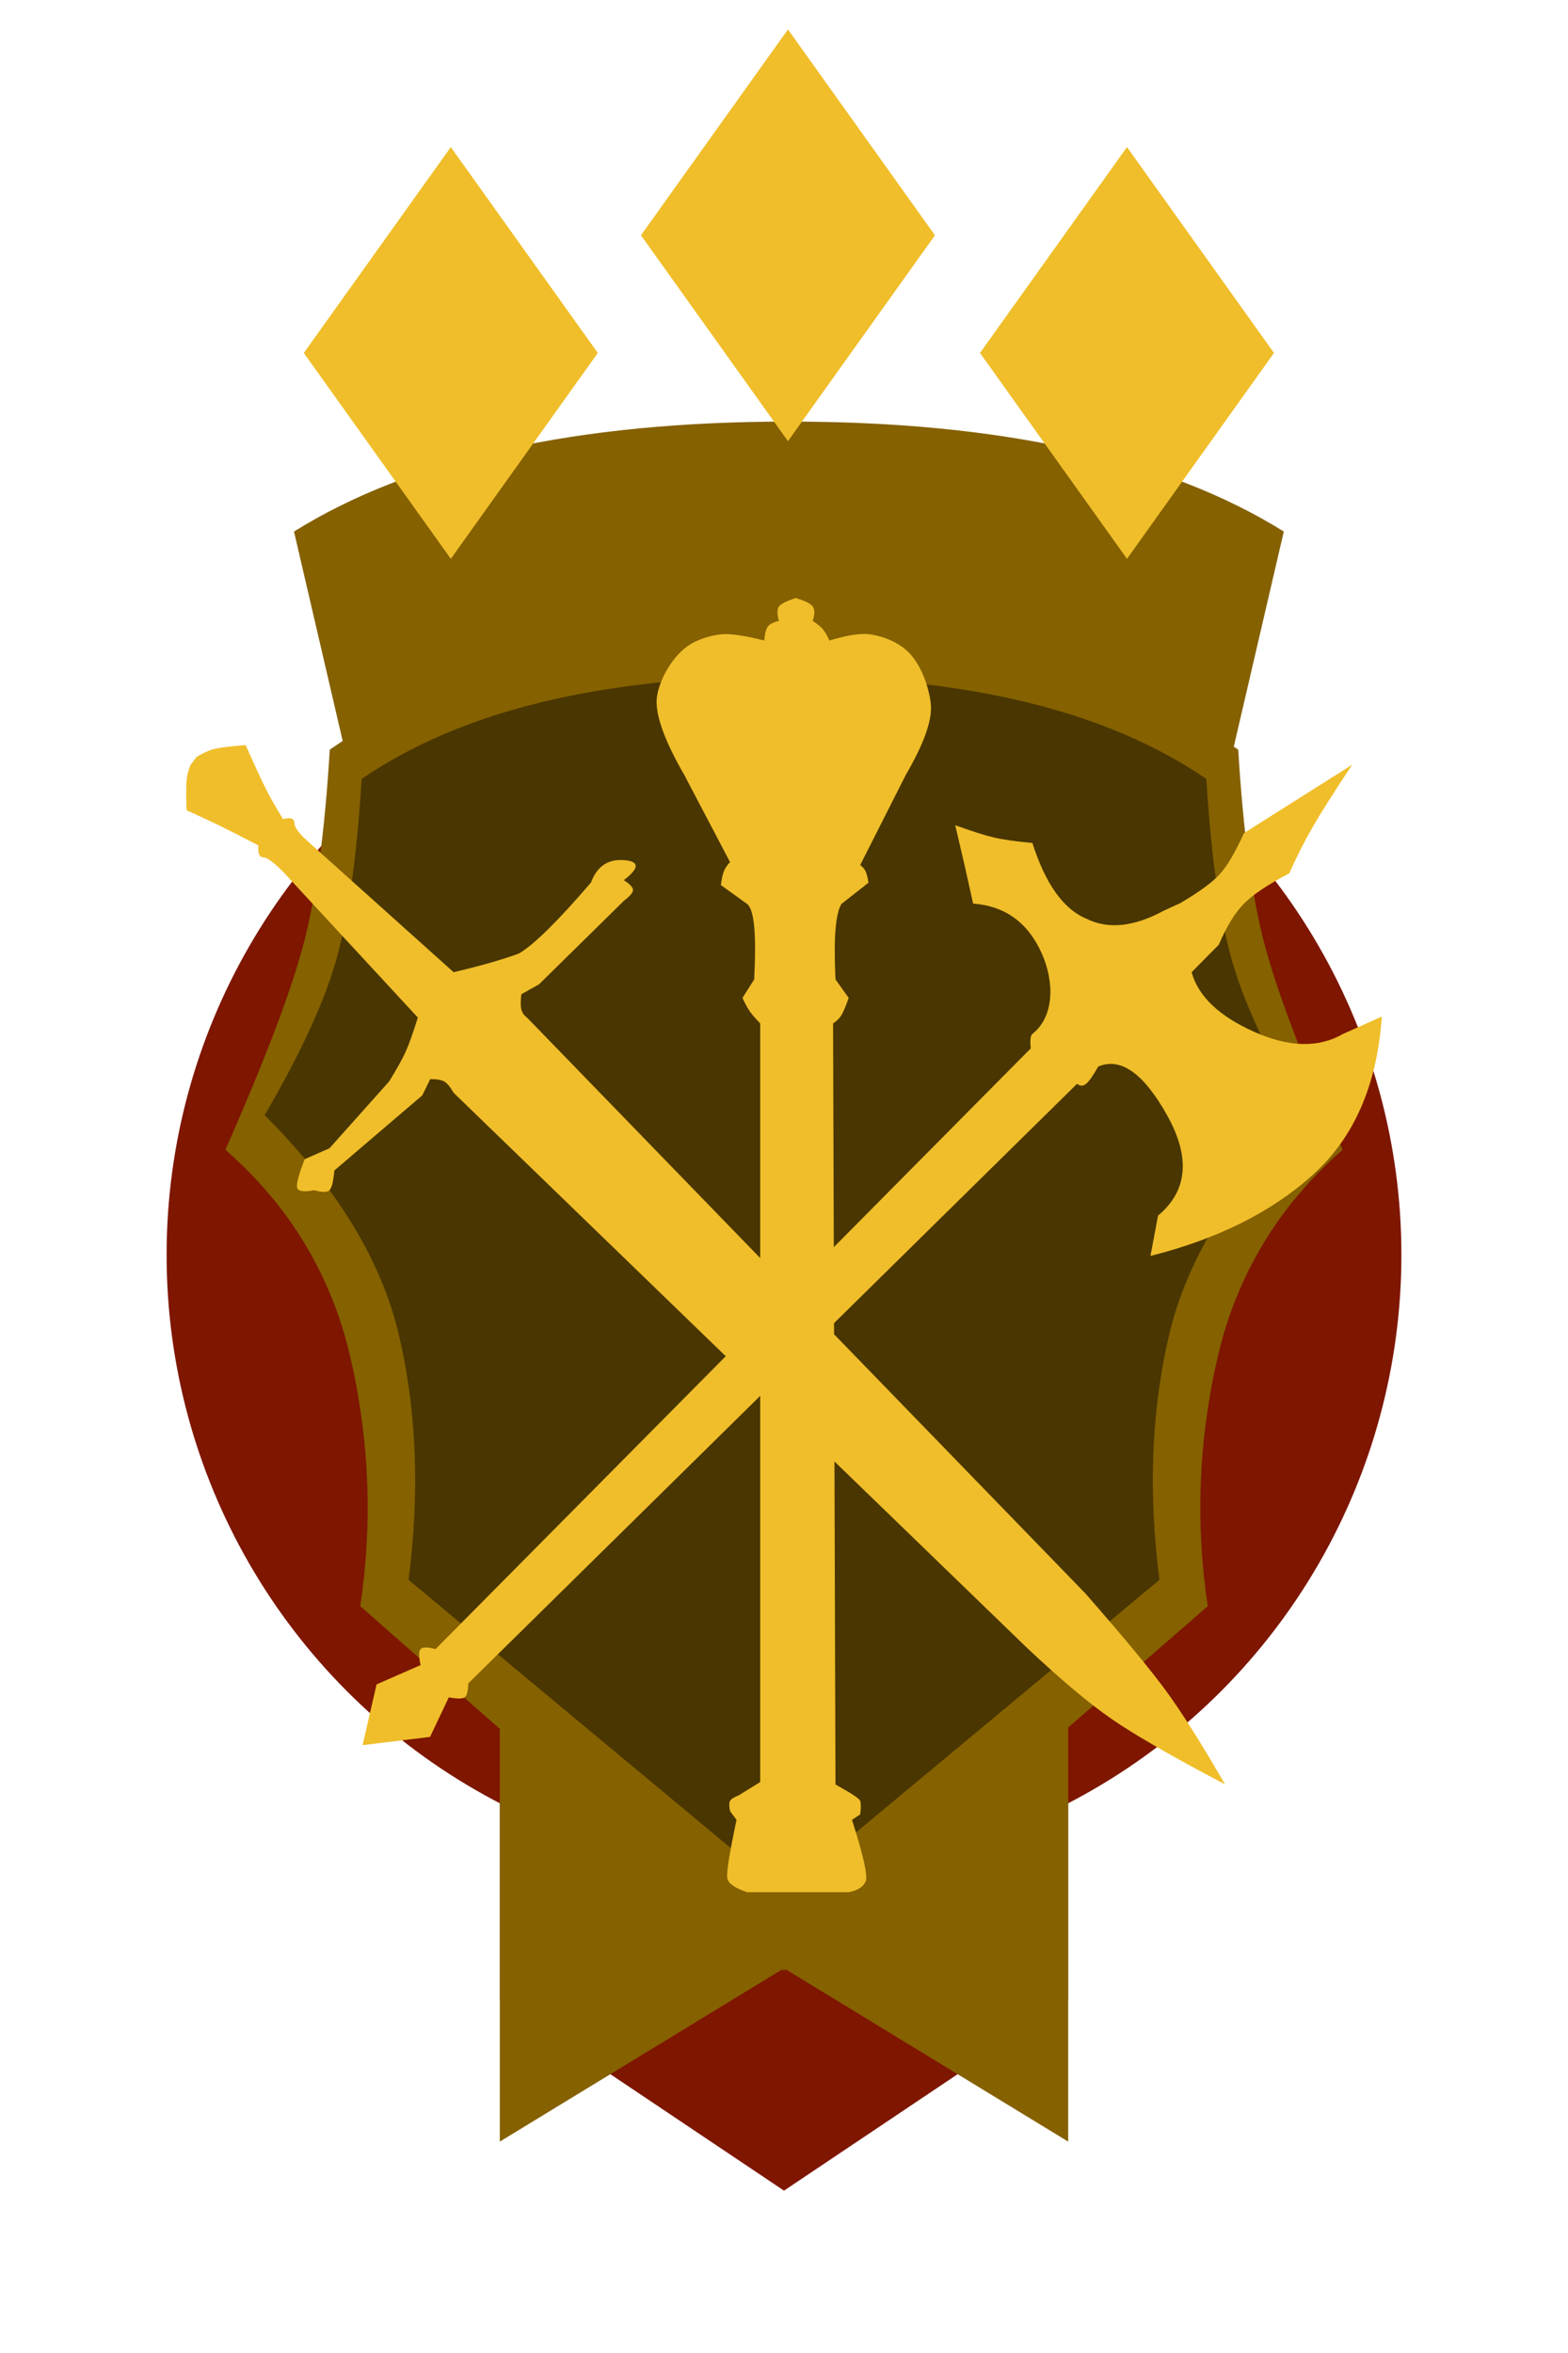 <?xml version="1.0" encoding="UTF-8"?>
<svg width="160px" height="240px" viewBox="0 0 160 240" version="1.1" xmlns="http://www.w3.org/2000/svg" xmlns:xlink="http://www.w3.org/1999/xlink">
    <title>solo_conqueror_3</title>
    <g id="solo_conqueror_3" stroke="none" stroke-width="1" fill="none" fill-rule="evenodd">
        <circle id="Oval-Copy-11" fill="#7E1600" cx="80" cy="128" r="63"></circle>
        <polygon id="Rectangle-Copy-65" fill="#7E1600" points="51 168 109 168 109 204 80 223.44 51 204"></polygon>
        <polygon id="Rectangle-Copy-66" fill="#856100" points="51 163 109 163 109 218.44 80 200.76 51 218.44"></polygon>
        <path d="M30,54.215 C42,46.738 58.833,43 80.5,43 C102.167,43 119,46.738 131,54.215 L121,97.215 L40,97.215 L30,54.215 Z" id="Rectangle-Copy-67" fill="#856100"></path>
        <path d="M33.65,76.465 C44.583,68.822 60.033,65 80,65 L79.976,201 C79.301,201 64.895,188.608 36.759,163.825 C38.032,155.397 37.706,146.974 35.781,138.557 C33.855,130.14 29.595,123.045 23,117.273 C27.073,108.044 29.742,101.005 31.008,96.154 C32.274,91.304 33.154,84.741 33.65,76.465 Z M126.35,76.465 C115.417,68.822 99.967,65 80,65 L80.024,201 C80.353,201 94.759,188.608 123.241,163.825 C121.968,155.397 122.294,146.974 124.219,138.557 C126.145,130.14 130.405,123.045 137,117.273 C132.927,108.044 130.258,101.005 128.992,96.154 C127.726,91.304 126.846,84.741 126.35,76.465 Z" id="Combined-Shape-Copy-22" fill="#856100"></path>
        <path d="M80,69 L79.978,193 L41.69,161.143 C42.839,152.225 42.519,143.928 40.728,136.254 C38.938,128.579 34.362,121.076 27,113.743 C30.787,107.273 33.269,101.828 34.446,97.405 C35.623,92.983 36.442,86.999 36.902,79.454 C47.068,72.485 61.434,69 80,69 Z M80,69 C98.566,69 112.932,72.485 123.098,79.454 C123.558,86.999 124.377,92.983 125.554,97.405 C126.731,101.828 129.213,107.273 133,113.743 C125.638,121.076 121.062,128.579 119.272,136.254 C117.481,143.928 117.161,152.225 118.31,161.143 L80.022,193 Z" id="Combined-Shape-Copy-25" fill="#000000" opacity="0.446"></path>
        <g id="Group-3-Copy-11" transform="translate(31, 3)" fill="#F0BE2A">
            <polygon id="Polygon-Copy-43" points="84 12 99 33 84 54 69 33"></polygon>
            <polygon id="Polygon-Copy-47" points="49.404 0 64.404 21 49.404 42 34.404 21"></polygon>
            <polygon id="Polygon-Copy-48" points="15 12 30 33 15 54 0 33"></polygon>
        </g>
        <path d="M81.199,61 C82.133,61.276 82.71,61.563 82.931,61.86 C83.152,62.156 83.152,62.646 82.931,63.328 C83.416,63.654 83.759,63.934 83.959,64.17 C84.159,64.405 84.385,64.793 84.636,65.334 C86.377,64.806 87.707,64.588 88.625,64.681 C89.302,64.749 91.468,65.165 92.871,66.699 C94.322,68.286 95,71.01 95,72.228 C95,73.825 94.139,76.102 92.416,79.06 L87.776,88.232 C88.037,88.433 88.219,88.645 88.324,88.866 C88.429,89.088 88.529,89.476 88.625,90.029 L85.85,92.211 C85.549,92.732 85.35,93.617 85.253,94.865 C85.155,96.113 85.155,97.79 85.253,99.896 L86.601,101.786 C86.298,102.647 86.048,103.238 85.85,103.56 C85.653,103.882 85.373,104.157 85.009,104.385 L85.08,127.209 L105.176,106.937 C105.095,106.102 105.152,105.608 105.347,105.455 C107.594,103.691 107.594,100.166 106.327,97.3 C104.922,94.12 102.579,92.409 99.299,92.165 C98.948,90.564 98.666,89.298 98.453,88.366 C98.24,87.434 97.913,86.036 97.472,84.17 C99.216,84.801 100.549,85.223 101.469,85.434 C102.389,85.646 103.681,85.829 105.347,85.983 C106.67,90.138 108.497,92.708 110.827,93.694 C113.047,94.808 115.676,94.546 118.716,92.908 L120.473,92.099 C122.399,90.957 123.733,89.978 124.473,89.161 C125.214,88.345 126.036,86.949 126.938,84.974 L137.976,78 C136.159,80.737 134.829,82.832 133.987,84.285 C133.145,85.738 132.335,87.337 131.555,89.081 C129.385,90.219 127.845,91.247 126.938,92.165 C126.031,93.083 125.172,94.482 124.361,96.362 L121.592,99.164 C122.266,101.61 124.384,103.633 127.948,105.231 C131.511,106.829 134.546,106.904 137.052,105.455 L141,103.691 C140.528,110.632 138.19,116.004 133.987,119.807 C129.785,123.61 124.254,126.375 117.395,128.102 L118.165,123.993 C121.185,121.473 121.497,118.065 119.1,113.769 C116.703,109.474 114.356,107.812 112.061,108.786 C111.546,109.707 111.135,110.294 110.827,110.545 C110.519,110.797 110.211,110.797 109.903,110.545 L85.105,134.958 L85.108,136.09 L110.744,162.517 C114.624,166.943 117.373,170.261 118.99,172.472 C120.607,174.682 122.611,177.858 125,182 C123.389,181.152 121.914,180.358 120.575,179.618 L119.702,179.133 C117.002,177.622 114.907,176.352 113.417,175.322 C111.064,173.697 108.146,171.239 104.663,167.95 L85.149,149.067 L85.253,182.013 C86.774,182.853 87.61,183.399 87.758,183.651 L87.776,183.688 C87.856,183.92 87.856,184.378 87.776,185.061 L86.934,185.62 C88.112,189.268 88.575,191.368 88.324,191.92 C88.073,192.471 87.498,192.831 86.601,193 L76.248,193 C75.004,192.592 74.327,192.124 74.217,191.595 C74.107,191.067 74.42,189.075 75.156,185.62 L74.494,184.732 C74.389,184.223 74.389,183.875 74.494,183.688 C74.6,183.501 74.908,183.304 75.417,183.098 L77.574,181.764 L77.573,142.374 L47.786,171.699 C47.767,172.485 47.645,172.959 47.417,173.122 C47.19,173.284 46.65,173.284 45.797,173.122 L43.882,177.16 L37,178 L38.424,171.804 L42.917,169.835 C42.719,168.956 42.719,168.411 42.917,168.2 C43.114,167.989 43.625,167.989 44.449,168.2 L74.055,138.332 L46.286,111.46 C45.95,110.87 45.637,110.489 45.344,110.318 C45.052,110.147 44.572,110.063 43.905,110.066 L43.087,111.727 L34.117,119.388 C34.02,120.499 33.855,121.169 33.621,121.398 C33.387,121.627 32.868,121.627 32.063,121.398 C31.015,121.6 30.435,121.521 30.325,121.16 C30.214,120.799 30.471,119.823 31.094,118.232 L33.621,117.121 L39.696,110.318 C40.482,109.055 41.049,108.038 41.396,107.267 C41.743,106.497 42.156,105.337 42.636,103.787 L28.878,88.909 C27.898,87.931 27.219,87.442 26.843,87.442 C26.466,87.442 26.306,87.037 26.363,86.228 C24.733,85.378 23.469,84.734 22.57,84.294 C21.671,83.854 20.494,83.304 19.038,82.644 C18.987,81.232 18.987,80.234 19.038,79.65 C19.089,79.067 19.224,78.524 19.443,78.022 L20.075,77.191 C20.759,76.779 21.383,76.506 21.948,76.371 C22.513,76.237 23.555,76.113 25.072,76 C25.945,77.986 26.617,79.447 27.089,80.382 C27.561,81.316 28.157,82.37 28.878,83.542 C29.65,83.359 30.035,83.484 30.035,83.919 C30.035,84.353 30.474,84.968 31.352,85.762 L46.286,99.162 C49.054,98.51 51.277,97.875 52.953,97.257 C54.493,96.35 56.945,93.933 60.31,90.007 C60.917,88.37 62.031,87.611 63.652,87.73 C65.273,87.849 65.273,88.531 63.652,89.774 C64.278,90.177 64.591,90.511 64.591,90.777 C64.591,91.042 64.278,91.413 63.652,91.89 L55,100.401 L53.197,101.412 C53.115,102.102 53.115,102.616 53.197,102.953 C53.279,103.291 53.471,103.569 53.773,103.787 L77.573,128.321 L77.574,104.385 C77.141,103.939 76.815,103.568 76.594,103.273 L76.506,103.151 C76.288,102.839 76.04,102.384 75.763,101.786 L76.96,99.896 C77.074,97.55 77.074,95.759 76.96,94.523 C76.845,93.287 76.608,92.516 76.248,92.211 L73.558,90.271 C73.638,89.65 73.74,89.182 73.867,88.866 C73.993,88.551 74.202,88.24 74.494,87.934 L69.836,79.06 C67.899,75.71 66.955,73.178 67.002,71.464 C67.041,70.046 68.122,67.582 69.836,66.153 C71.233,64.989 73.245,64.7 73.867,64.681 C74.79,64.652 76.163,64.869 77.987,65.334 C78.044,64.631 78.166,64.155 78.353,63.905 C78.539,63.655 78.917,63.463 79.485,63.328 C79.284,62.622 79.284,62.133 79.485,61.86 C79.686,61.587 80.258,61.3 81.199,61 Z" id="Combined-Shape" fill="#F0BE2A"></path>
    </g>
</svg>